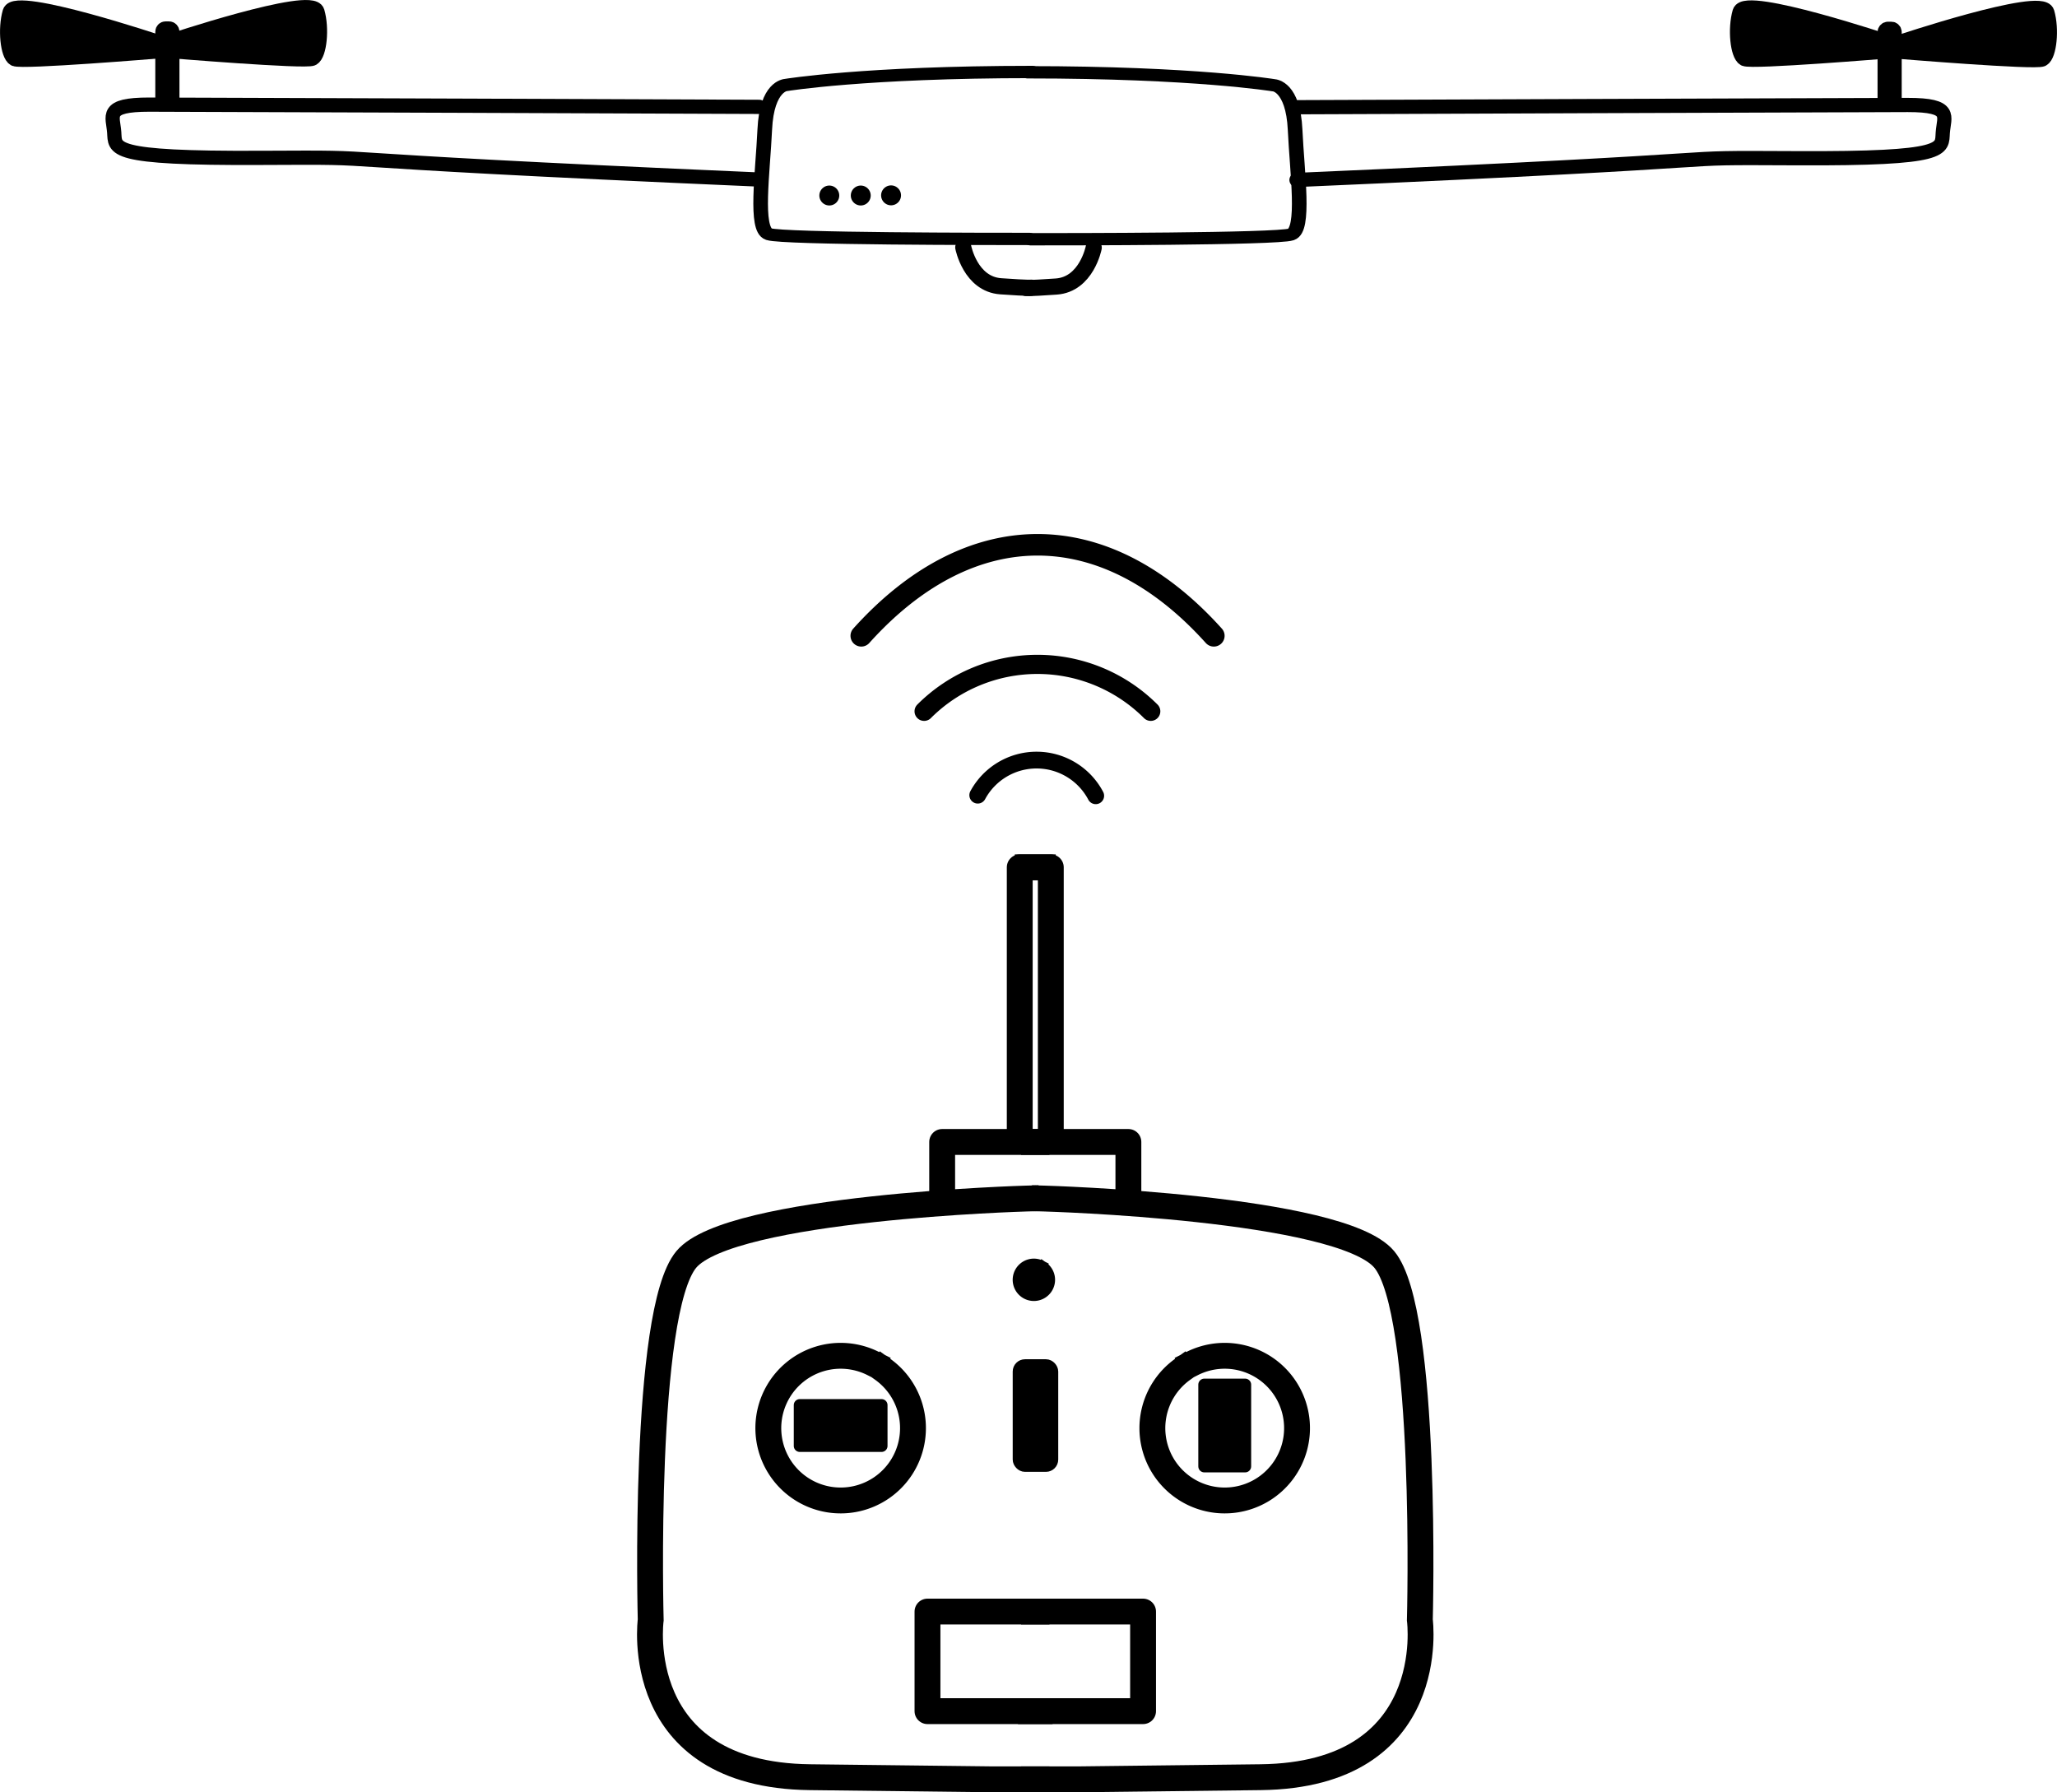 <?xml version="1.0" encoding="UTF-8" standalone="no"?>
<!-- Created with Inkscape (http://www.inkscape.org/) -->

<svg
   width="85.905mm"
   height="74.85mm"
   viewBox="0 0 85.905 74.85"
   version="1.1"
   id="svg5"
   inkscape:version="1.2.1 (9c6d41e410, 2022-07-14)"
   sodipodi:docname="controller.svg"
   xmlns:inkscape="http://www.inkscape.org/namespaces/inkscape"
   xmlns:sodipodi="http://sodipodi.sourceforge.net/DTD/sodipodi-0.dtd"
   xmlns="http://www.w3.org/2000/svg"
   xmlns:svg="http://www.w3.org/2000/svg">
  <sodipodi:namedview
     id="namedview7"
     pagecolor="#ffffff"
     bordercolor="#000000"
     borderopacity="0.25"
     inkscape:showpageshadow="2"
     inkscape:pageopacity="0.0"
     inkscape:pagecheckerboard="0"
     inkscape:deskcolor="#d1d1d1"
     inkscape:document-units="mm"
     showgrid="false"
     showguides="true"
     inkscape:zoom="3.0217733"
     inkscape:cx="420.61395"
     inkscape:cy="159.17806"
     inkscape:window-width="1780"
     inkscape:window-height="1046"
     inkscape:window-x="-11"
     inkscape:window-y="-11"
     inkscape:window-maximized="1"
     inkscape:current-layer="layer1">
    <sodipodi:guide
       position="-8.44,89.316"
       orientation="1,0"
       id="guide11957"
       inkscape:locked="false" />
    <sodipodi:guide
       position="43.236,38.438"
       orientation="1,0"
       id="guide24734"
       inkscape:locked="false" />
  </sodipodi:namedview>
  <defs
     id="defs2" />
  <g
     inkscape:label="Layer 1"
     inkscape:groupmode="layer"
     id="layer1"
     transform="translate(-82.077,-14.729)">
    <path
       style="fill:none;stroke:#000000;stroke-width:1.08;stroke-linecap:square;stroke-dasharray:none"
       d="m 124.926,64.785 c 0,0 -12.346,0.35 -14.185,2.539 -1.839,2.189 -1.489,15.06 -1.489,15.06 0,0 -0.876,6.479 6.654,6.567 7.53,0.088 7.53,0.088 7.53,0.088 h 1.926"
       id="path5305-3"
       inkscape:export-filename="controller3.svg"
       inkscape:export-xdpi="96"
       inkscape:export-ydpi="96" />
    <path
       style="fill:none;stroke:#000000;stroke-width:1.08;stroke-linecap:square;stroke-linejoin:round;stroke-dasharray:none"
       d="m 121.424,64.785 v -2.364 h 3.94"
       id="path6087-9" />
    <path
       style="fill:none;stroke:#000000;stroke-width:1.08;stroke-linecap:square;stroke-linejoin:round;stroke-dasharray:none"
       d="M 124.664,62.246 V 50.951 h 0.963"
       id="path6089-76" />
    <path
       style="fill:none;stroke:#000000;stroke-width:1.08;stroke-linecap:square;stroke-dasharray:none"
       id="path7595-7"
       sodipodi:type="arc"
       sodipodi:cx="117.18444"
       sodipodi:cy="74.37294"
       sodipodi:rx="3.0207841"
       sodipodi:ry="3.0207841"
       sodipodi:start="5.3337781"
       sodipodi:end="5.1812744"
       sodipodi:arc-type="arc"
       d="m 118.943,71.917 a 3.021,3.021 0 0 1 0.763,4.12 3.021,3.021 0 0 1 -4.088,0.919 3.021,3.021 0 0 1 -1.074,-4.05 3.021,3.021 0 0 1 4.006,-1.228"
       sodipodi:open="true" />
    <rect
       style="fill:#000000;fill-opacity:1;stroke:#000000;stroke-width:0.5;stroke-linecap:square;stroke-linejoin:round;stroke-dasharray:none"
       id="rect10501-14"
       width="3.415"
       height="1.707"
       x="115.477"
       y="73.41"
       ry="0.155"
       rx="0" />
    <path
       style="fill:none;stroke:#000000;stroke-width:1.08;stroke-linecap:square;stroke-linejoin:round;stroke-dasharray:none"
       d="m 125.364,82.034 c -4.553,0 -4.553,0 -4.553,0 v 4.159 h 4.684"
       id="path11959-6" />
    <path
       style="fill:none;stroke:#000000;stroke-width:1.08;stroke-linecap:square;stroke-dasharray:none"
       d="m 125.699,64.785 c 0,0 12.346,0.35 14.185,2.539 1.839,2.189 1.489,15.06 1.489,15.06 0,0 0.876,6.479 -6.654,6.567 -7.53,0.088 -7.53,0.088 -7.53,0.088 h -1.926"
       id="path5305-7-1" />
    <path
       style="fill:none;stroke:#000000;stroke-width:1.08;stroke-linecap:square;stroke-linejoin:round;stroke-dasharray:none"
       d="m 129.201,64.785 v -2.364 h -3.94"
       id="path6087-8-8" />
    <path
       style="fill:none;stroke:#000000;stroke-width:1.08;stroke-linecap:square;stroke-linejoin:round;stroke-dasharray:none"
       d="M 125.961,62.246 V 50.951 h -0.963"
       id="path6089-7-2" />
    <path
       style="fill:none;stroke:#000000;stroke-width:1.08;stroke-linecap:square;stroke-dasharray:none"
       id="path7595-5-2"
       sodipodi:type="arc"
       sodipodi:cx="-133.22389"
       sodipodi:cy="74.37294"
       sodipodi:rx="3.0207841"
       sodipodi:ry="3.0207841"
       sodipodi:start="5.3337781"
       sodipodi:end="5.1812744"
       sodipodi:arc-type="arc"
       d="m -131.465,71.917 a 3.021,3.021 0 0 1 0.763,4.12 3.021,3.021 0 0 1 -4.088,0.919 3.021,3.021 0 0 1 -1.074,-4.05 3.021,3.021 0 0 1 4.006,-1.228"
       sodipodi:open="true"
       transform="scale(-1,1)" />
    <rect
       style="fill:#000000;fill-opacity:1;stroke:#000000;stroke-width:0.5;stroke-linecap:round;stroke-linejoin:round;stroke-dasharray:none"
       id="rect10501-1-5"
       width="3.415"
       height="1.707"
       x="-75.971"
       y="-134.078"
       ry="0.139"
       rx="0"
       transform="matrix(0,-1,-1,0,0,0)" />
    <path
       style="fill:none;stroke:#000000;stroke-width:1.08;stroke-linecap:square;stroke-linejoin:round;stroke-dasharray:none"
       d="m 125.261,82.034 c 4.553,0 4.553,0 4.553,0 v 4.159 h -4.684"
       id="path11959-1-6" />
    <path
       style="fill:#000000;fill-opacity:1;stroke:#000000;stroke-width:0.5;stroke-linecap:square;stroke-dasharray:none"
       id="path16411-8"
       sodipodi:type="arc"
       sodipodi:cx="125.25478"
       sodipodi:cy="68.178146"
       sodipodi:rx="0.63480246"
       sodipodi:ry="0.63480246"
       sodipodi:start="5.3337781"
       sodipodi:end="5.1812744"
       sodipodi:open="true"
       sodipodi:arc-type="arc"
       d="m 125.624,67.662 a 0.635,0.635 0 0 1 0.16,0.866 0.635,0.635 0 0 1 -0.859,0.193 0.635,0.635 0 0 1 -0.226,-0.851 0.635,0.635 0 0 1 0.842,-0.258" />
    <rect
       style="fill:#000000;fill-opacity:1;stroke:#000000;stroke-width:0.5;stroke-linecap:square;stroke-linejoin:round;stroke-dasharray:none"
       id="rect21495-4"
       width="1.401"
       height="4.203"
       x="124.62"
       y="71.746"
       ry="0.263" />
    <path
       style="fill:none;fill-opacity:1;stroke:#000000;stroke-width:0.7;stroke-linecap:round;stroke-linejoin:round;stroke-dasharray:none"
       id="path22516"
       sodipodi:type="arc"
       sodipodi:cx="125.36731"
       sodipodi:cy="49.2644"
       sodipodi:rx="2.7922683"
       sodipodi:ry="2.7922683"
       sodipodi:start="3.6367725"
       sodipodi:end="5.7981256"
       sodipodi:arc-type="arc"
       d="m 122.91,47.938 a 2.792,2.792 0 0 1 2.471,-1.465 2.792,2.792 0 0 1 2.456,1.49"
       sodipodi:open="true" />
    <path
       style="fill:none;fill-opacity:1;stroke:#000000;stroke-width:0.9;stroke-linecap:round;stroke-linejoin:round;stroke-dasharray:none"
       id="path22516-5"
       sodipodi:type="arc"
       sodipodi:cx="125.40714"
       sodipodi:cy="65.848473"
       sodipodi:rx="14.722946"
       sodipodi:ry="28.367367"
       sodipodi:start="4.1887902"
       sodipodi:end="5.2359878"
       sodipodi:arc-type="arc"
       d="m 118.046,41.282 a 14.723,28.367 0 0 1 14.723,10e-7"
       sodipodi:open="true" />
    <path
       style="fill:none;fill-opacity:1;stroke:#000000;stroke-width:0.8;stroke-linecap:round;stroke-linejoin:round;stroke-dasharray:none"
       id="path22516-4"
       sodipodi:type="arc"
       sodipodi:cx="125.40223"
       sodipodi:cy="49.168556"
       sodipodi:rx="6.6929555"
       sodipodi:ry="6.6929555"
       sodipodi:start="3.9269908"
       sodipodi:end="5.4977871"
       sodipodi:arc-type="arc"
       d="m 120.67,44.436 a 6.693,6.693 0 0 1 9.465,0"
       sodipodi:open="true" />
    <path
       style="fill:none;fill-opacity:1;stroke:#000000;stroke-width:0.594;stroke-linecap:round;stroke-linejoin:round;stroke-dasharray:none"
       d="m 113.837,22.23 c -20.9,-0.908 -14.567,-0.939 -20.9,-0.908 -6.333,0.031 -6.041,-0.376 -6.09,-1.065 -0.049,-0.689 -0.438,-1.159 1.462,-1.159 1.9,0 25.48,0.094 25.48,0.094 v 0"
       id="path24884"
       inkscape:export-filename="drone.svg"
       inkscape:export-xdpi="96"
       inkscape:export-ydpi="96" />
    <rect
       style="fill:none;fill-opacity:1;stroke:#000000;stroke-width:0.675;stroke-linecap:round;stroke-linejoin:round;stroke-dasharray:none"
       id="rect27064"
       width="0.334"
       height="3.009"
       x="88.9"
       y="15.959"
       ry="0.094" />
    <path
       style="fill:#000000;fill-opacity:1;stroke:#000000;stroke-width:0.675;stroke-linecap:round;stroke-linejoin:round;stroke-dasharray:none"
       d="m 89.088,16.519 c 0,0 5.999,-2.01 6.206,-1.3 0.207,0.709 0.089,1.773 -0.177,1.921 -0.266,0.148 -5.999,-0.325 -5.999,-0.325"
       id="path27792" />
    <path
       style="fill:#000000;fill-opacity:1;stroke:#000000;stroke-width:0.675;stroke-linecap:round;stroke-linejoin:round;stroke-dasharray:none"
       d="m 88.727,16.536 c 0,0 -5.999,-2.01 -6.206,-1.3 -0.207,0.709 -0.089,1.773 0.177,1.921 0.266,0.148 5.999,-0.325 5.999,-0.325"
       id="path27792-4" />
    <path
       style="fill:none;fill-opacity:1;stroke:#000000;stroke-width:0.675;stroke-linecap:round;stroke-linejoin:round;stroke-dasharray:none"
       d="m 122.306,25.06 c 0,0 0.296,1.537 1.566,1.625 1.271,0.089 1.271,0.059 1.271,0.059"
       id="path28544" />
    <g
       id="g29361"
       transform="matrix(0.677,0,0,0.57,40.318,7.176)">
      <path
         style="fill:none;fill-opacity:1;stroke:#000000;stroke-width:0.902;stroke-linecap:round;stroke-linejoin:round;stroke-dasharray:none"
         d="m 125.362,18.525 c -10.338,0 -15.195,0.953 -15.195,0.953 0,0 -1.183,0.05 -1.308,3.259 -0.125,3.209 -0.623,7.319 0.249,7.67 0.872,0.351 13.763,0.351 16.067,0.351"
         id="path24878" />
      <g
         id="g29356">
        <path
           style="fill:none;fill-opacity:1;stroke:#000000;stroke-width:0.902;stroke-linecap:round;stroke-linejoin:round;stroke-dasharray:none"
           d="m 125.071,18.547 c 10.338,0 15.195,0.953 15.195,0.953 0,0 1.183,0.05 1.308,3.259 0.125,3.209 0.623,7.319 -0.249,7.67 -0.872,0.351 -13.763,0.351 -16.067,0.351"
           id="path24878-0" />
      </g>
    </g>
    <path
       style="fill:none;fill-opacity:1;stroke:#000000;stroke-width:0.594;stroke-linecap:round;stroke-linejoin:round;stroke-dasharray:none"
       d="m 136.222,22.245 c 20.9,-0.908 14.567,-0.939 20.9,-0.908 6.333,0.031 6.041,-0.376 6.09,-1.065 0.049,-0.689 0.438,-1.159 -1.462,-1.159 -1.9,0 -25.48,0.094 -25.48,0.094 v 0"
       id="path24884-6" />
    <rect
       style="fill:none;fill-opacity:1;stroke:#000000;stroke-width:0.675;stroke-linecap:round;stroke-linejoin:round;stroke-dasharray:none"
       id="rect27064-3"
       width="0.334"
       height="3.009"
       x="-161.159"
       y="15.973"
       ry="0.094"
       transform="scale(-1,1)" />
    <path
       style="fill:#000000;fill-opacity:1;stroke:#000000;stroke-width:0.675;stroke-linecap:round;stroke-linejoin:round;stroke-dasharray:none"
       d="m 160.972,16.534 c 0,0 -5.999,-2.01 -6.206,-1.3 -0.207,0.709 -0.089,1.773 0.177,1.921 0.266,0.148 5.999,-0.325 5.999,-0.325"
       id="path27792-5" />
    <path
       style="fill:#000000;fill-opacity:1;stroke:#000000;stroke-width:0.675;stroke-linecap:round;stroke-linejoin:round;stroke-dasharray:none"
       d="m 161.332,16.551 c 0,0 5.999,-2.01 6.206,-1.3 0.207,0.709 0.089,1.773 -0.177,1.921 -0.266,0.148 -5.999,-0.325 -5.999,-0.325"
       id="path27792-4-4" />
    <path
       style="fill:none;fill-opacity:1;stroke:#000000;stroke-width:0.675;stroke-linecap:round;stroke-linejoin:round;stroke-dasharray:none"
       d="m 127.753,25.071 c 0,0 -0.296,1.537 -1.566,1.625 -1.271,0.089 -1.271,0.059 -1.271,0.059"
       id="path28544-2" />
    <g
       id="g29368"
       transform="matrix(0.675,0,0,0.675,40.501,4.423)">
      <path
         style="fill:#000000;fill-opacity:1;stroke:#000000;stroke-width:0.233;stroke-linecap:round;stroke-linejoin:round;stroke-dasharray:none"
         id="path29274"
         sodipodi:type="arc"
         sodipodi:cx="112.90343"
         sodipodi:cy="27.365358"
         sodipodi:rx="0.49908754"
         sodipodi:ry="0.49908754"
         sodipodi:start="4.0656698"
         sodipodi:end="3.9657348"
         sodipodi:arc-type="arc"
         d="m 112.603,26.967 a 0.499,0.499 0 0 1 0.691,0.088 0.499,0.499 0 0 1 -0.07,0.693 0.499,0.499 0 0 1 -0.695,-0.053 0.499,0.499 0 0 1 0.036,-0.696"
         sodipodi:open="true" />
      <path
         style="fill:#000000;fill-opacity:1;stroke:#000000;stroke-width:0.233;stroke-linecap:round;stroke-linejoin:round;stroke-dasharray:none"
         id="path29274-1"
         sodipodi:type="arc"
         sodipodi:cx="114.84959"
         sodipodi:cy="27.365803"
         sodipodi:rx="0.49908754"
         sodipodi:ry="0.49908754"
         sodipodi:start="4.0656698"
         sodipodi:end="3.9657348"
         sodipodi:arc-type="arc"
         d="m 114.549,26.967 a 0.499,0.499 0 0 1 0.691,0.088 0.499,0.499 0 0 1 -0.07,0.693 0.499,0.499 0 0 1 -0.695,-0.053 0.499,0.499 0 0 1 0.036,-0.696"
         sodipodi:open="true" />
      <path
         style="fill:#000000;fill-opacity:1;stroke:#000000;stroke-width:0.233;stroke-linecap:round;stroke-linejoin:round;stroke-dasharray:none"
         id="path29274-1-5"
         sodipodi:type="arc"
         sodipodi:cx="-116.72444"
         sodipodi:cy="27.35494"
         sodipodi:rx="0.49908754"
         sodipodi:ry="0.49908754"
         sodipodi:start="4.0656698"
         sodipodi:end="3.9657348"
         sodipodi:arc-type="arc"
         d="m -117.025,26.957 a 0.499,0.499 0 0 1 0.691,0.088 0.499,0.499 0 0 1 -0.07,0.693 0.499,0.499 0 0 1 -0.695,-0.053 0.499,0.499 0 0 1 0.036,-0.696"
         sodipodi:open="true"
         transform="scale(-1,1)" />
    </g>
  </g>
</svg>

